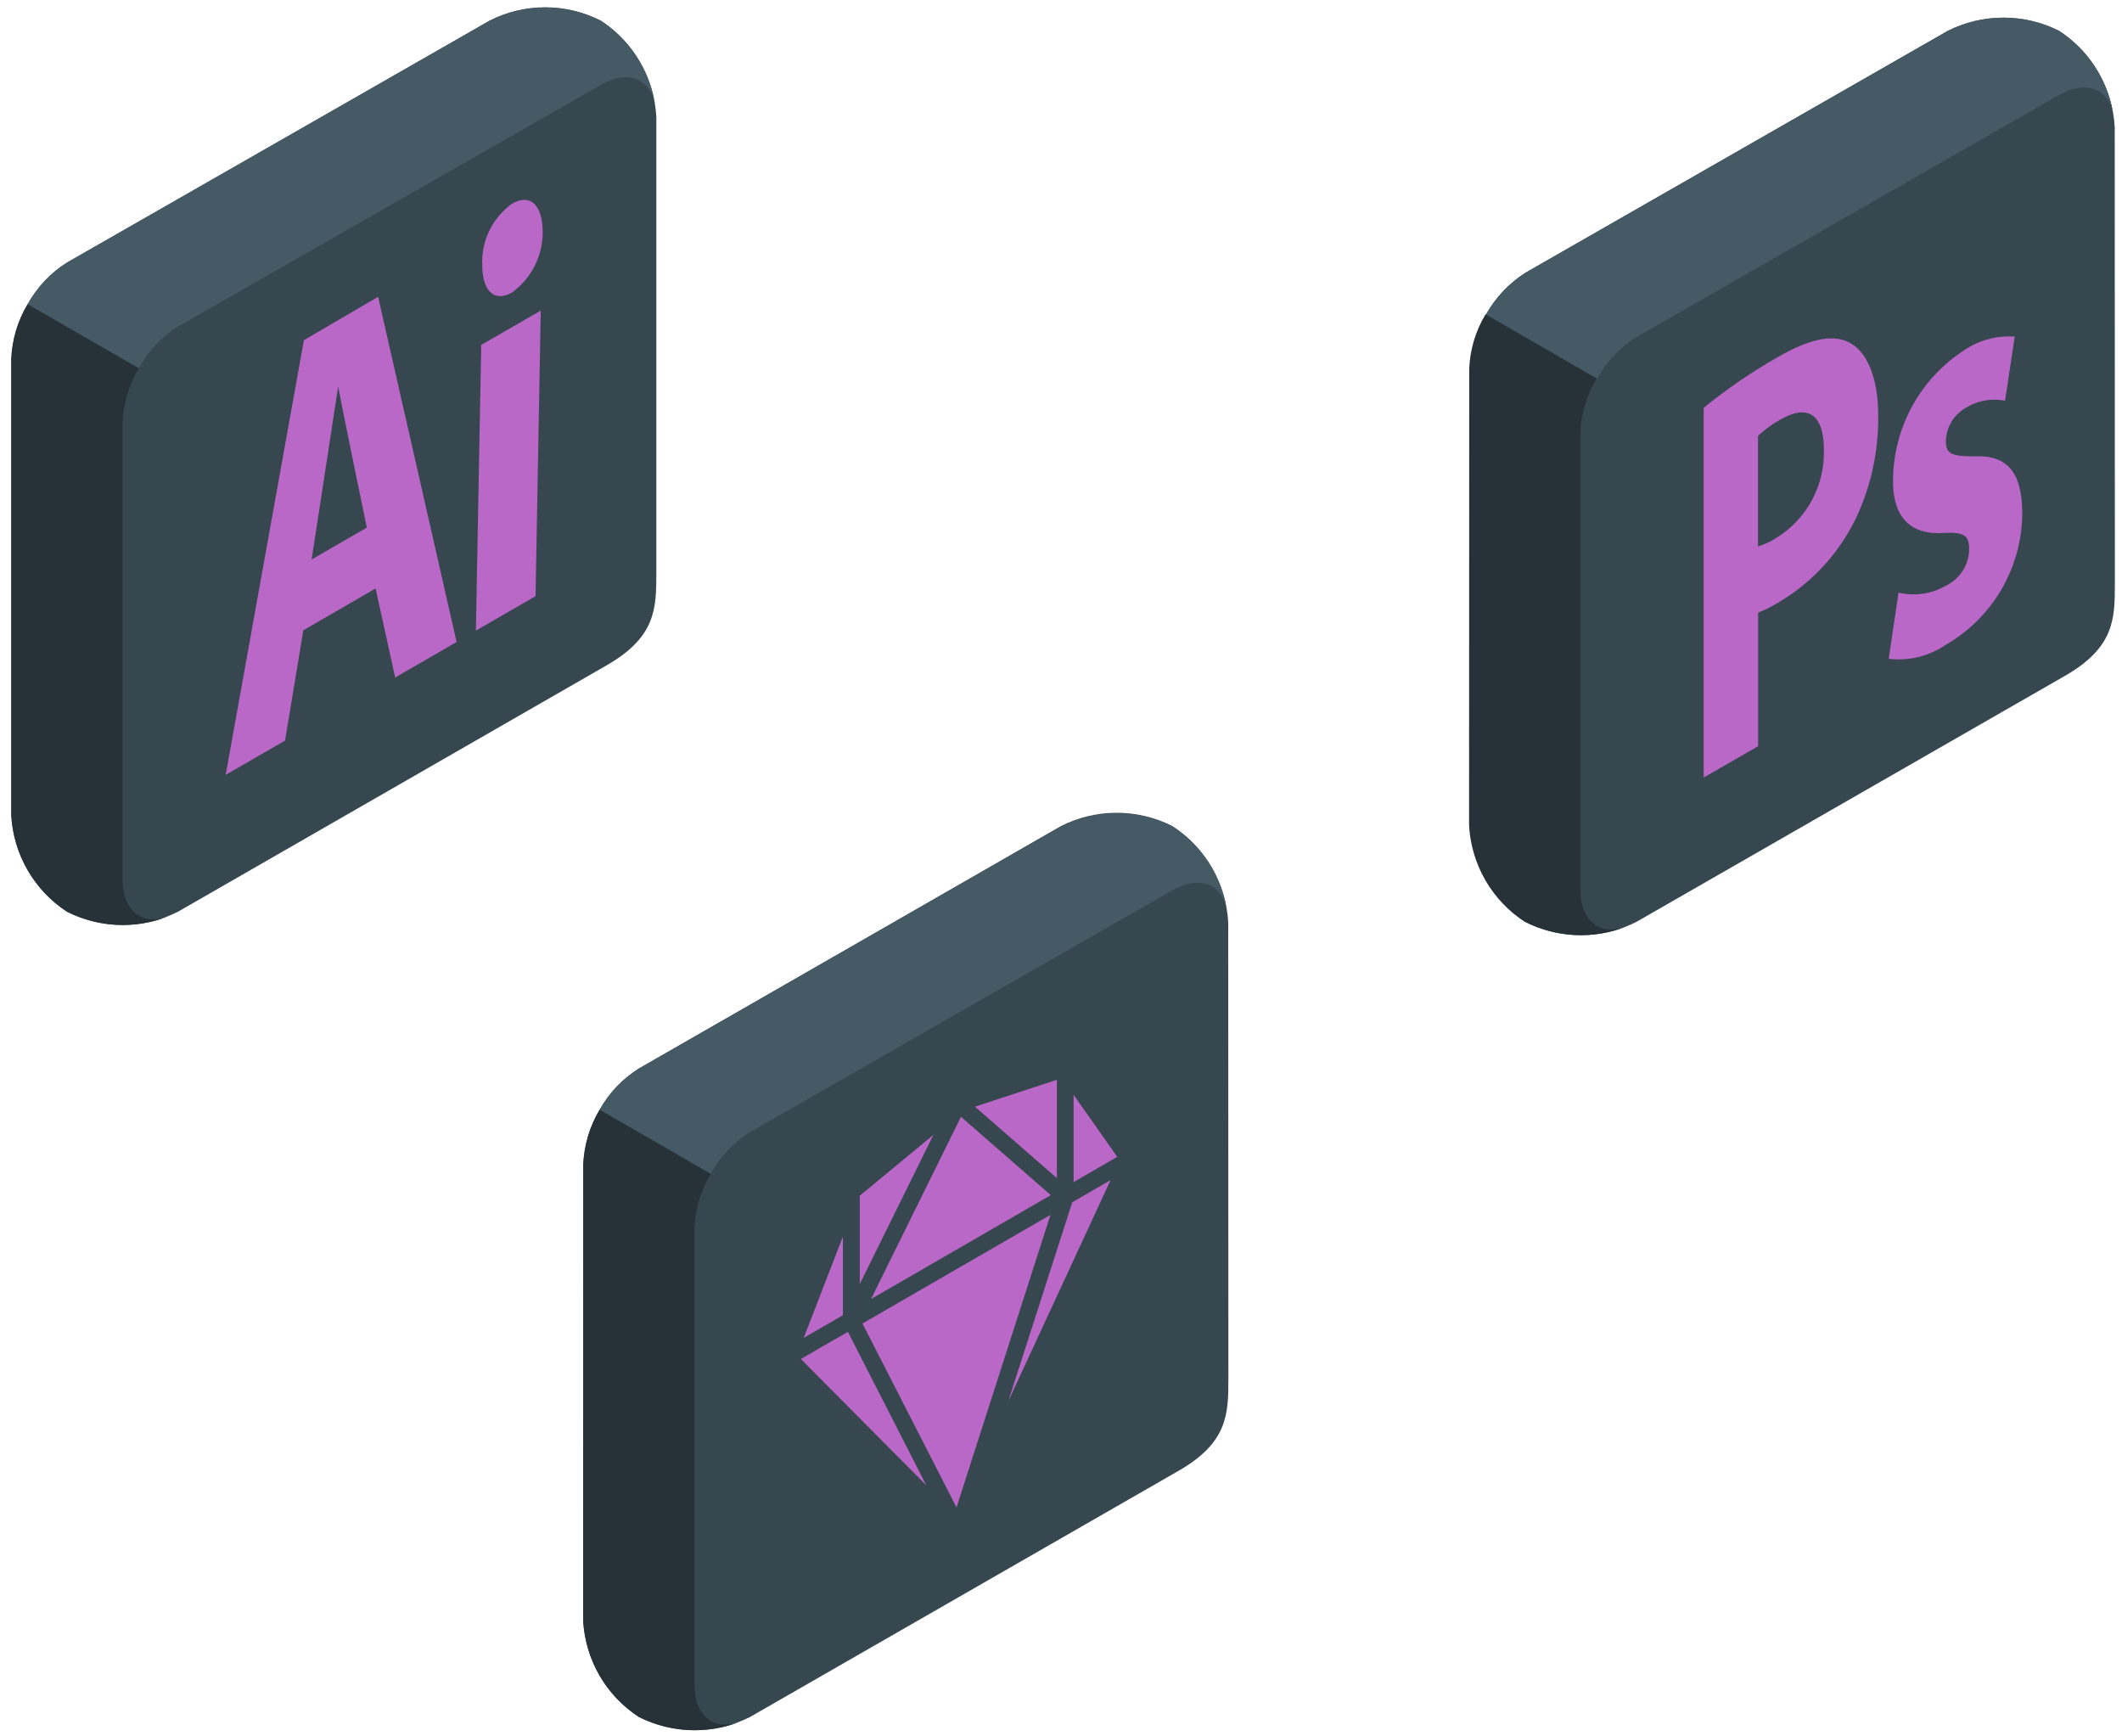 <svg width="143" height="117" viewBox="0 0 143 117" fill="none" xmlns="http://www.w3.org/2000/svg">
<path d="M44.23 7.88C44.159 6.58 43.782 5.315 43.13 4.187C42.479 3.059 41.571 2.101 40.48 1.39C39.32 0.798 38.037 0.49 36.735 0.49C35.433 0.49 34.15 0.798 32.99 1.39L4.51 17.7C3.419 18.411 2.51 19.369 1.859 20.496C1.207 21.624 0.831 22.89 0.76 24.19V54.93C0.831 56.232 1.208 57.498 1.86 58.627C2.511 59.757 3.419 60.717 4.51 61.43C5.671 62.017 6.954 62.323 8.255 62.323C9.556 62.323 10.839 62.017 12 61.43L40.83 44.86C44.2 42.94 44.23 41.02 44.23 38.62V7.88Z" fill="#37474F"/>
<path d="M0.76 54.93C0.831 56.232 1.208 57.498 1.86 58.627C2.511 59.757 3.419 60.717 4.51 61.43C5.565 61.964 6.721 62.268 7.902 62.322C9.083 62.375 10.261 62.177 11.36 61.74C9.6 62.41 8.26 61.4 8.26 59.26V28.51C8.307 27.208 8.681 25.939 9.35 24.82L1.86 20.5C1.184 21.616 0.805 22.886 0.76 24.19V54.93Z" fill="#263238"/>
<path d="M44.11 6.82C43.67 5.23 42.22 4.72 40.49 5.72L12 22C10.892 22.689 9.982 23.654 9.36 24.8L1.87 20.49C2.492 19.343 3.402 18.378 4.51 17.69L33 1.4C34.163 0.813 35.447 0.507 36.75 0.507C38.053 0.507 39.337 0.813 40.5 1.4C41.437 2.012 42.24 2.808 42.861 3.74C43.481 4.671 43.906 5.719 44.11 6.82Z" fill="#455A64"/>
<path d="M36.57 15.55C36.587 16.359 36.408 17.16 36.048 17.885C35.687 18.61 35.156 19.236 34.5 19.71C33.28 20.41 32.5 19.55 32.5 17.9C32.457 17.093 32.618 16.288 32.967 15.559C33.317 14.831 33.844 14.202 34.5 13.73C35.77 13 36.54 13.85 36.57 15.55Z" fill="#BA68C8"/>
<path d="M36.44 20.93L36.09 40.17L32.07 42.49L32.43 23.24L36.44 20.93Z" fill="#BA68C8"/>
<path d="M25.48 20L20.48 22.92L15.21 52.21L19.21 49.9L20.44 42.47L25.31 39.65L26.63 45.65L30.77 43.26L25.48 20ZM21 37.7C21 37.7 22.54 27.7 22.79 26.03C23.04 27.46 24.72 35.55 24.72 35.55L21 37.7Z" fill="#BA68C8"/>
<path d="M142.51 8.57C142.439 7.27 142.063 6.004 141.411 4.876C140.76 3.749 139.851 2.791 138.76 2.08C137.597 1.493 136.313 1.187 135.01 1.187C133.707 1.187 132.423 1.493 131.26 2.08L102.79 18.38C101.699 19.093 100.791 20.053 100.14 21.183C99.488 22.312 99.112 23.578 99.04 24.88V55.62C99.111 56.92 99.487 58.186 100.139 59.314C100.79 60.441 101.699 61.399 102.79 62.11C103.951 62.702 105.237 63.01 106.54 63.01C107.844 63.01 109.129 62.702 110.29 62.11L139.12 45.56C142.49 43.64 142.52 41.71 142.52 39.32L142.51 8.57Z" fill="#37474F"/>
<path d="M99 55.62C99.071 56.92 99.447 58.186 100.099 59.314C100.75 60.441 101.659 61.399 102.75 62.11C103.806 62.646 104.963 62.952 106.146 63.007C107.328 63.062 108.509 62.865 109.61 62.43C107.85 63.1 106.5 62.09 106.5 59.95V29.2C106.544 27.896 106.923 26.625 107.6 25.51L100.11 21.18C99.434 22.299 99.055 23.573 99.01 24.88L99 55.62Z" fill="#263238"/>
<path d="M142.38 7.5C141.95 5.91 140.5 5.41 138.76 6.4L110.28 22.71C109.17 23.396 108.259 24.361 107.64 25.51L100.15 21.19C100.775 20.046 101.684 19.081 102.79 18.39L131.26 2.08C132.424 1.498 133.708 1.195 135.01 1.195C136.312 1.195 137.596 1.498 138.76 2.08C139.7 2.69 140.506 3.486 141.128 4.417C141.75 5.349 142.176 6.398 142.38 7.5Z" fill="#455A64"/>
<path fill-rule="evenodd" clip-rule="evenodd" d="M136.28 34.54C136.276 36.347 135.798 38.121 134.892 39.685C133.986 41.249 132.686 42.547 131.12 43.45C129.996 44.218 128.632 44.552 127.28 44.39L127.94 39.93C129.02 40.19 130.158 40.026 131.12 39.47C131.589 39.248 131.986 38.899 132.265 38.462C132.545 38.025 132.695 37.519 132.7 37C132.7 36.07 132.34 35.84 130.96 35.91C128.49 36.07 127.54 34.55 127.57 32.36C127.58 30.608 128.028 28.885 128.873 27.35C129.719 25.815 130.934 24.515 132.41 23.57C133.401 22.911 134.583 22.598 135.77 22.68L135.12 27C134.235 26.822 133.316 26.979 132.54 27.44C132.12 27.664 131.767 27.996 131.519 28.402C131.271 28.809 131.137 29.274 131.13 29.75C131.13 30.61 131.59 30.75 133.04 30.75C135.31 30.64 136.25 31.86 136.28 34.54Z" fill="#BA68C8"/>
<path fill-rule="evenodd" clip-rule="evenodd" d="M124.81 23.19C123.72 22.47 122.09 22.74 119.81 24.06C118.05 25.058 116.378 26.202 114.81 27.48V52.39L118.48 50.28V41.28C118.92 41.105 119.345 40.894 119.75 40.65C122.058 39.317 123.911 37.32 125.07 34.92C126.089 32.757 126.602 30.391 126.57 28C126.57 25.55 125.87 23.85 124.81 23.19ZM119.7 36.25C119.318 36.495 118.904 36.687 118.47 36.82V29.37C118.931 28.936 119.445 28.563 120 28.26C121.86 27.19 122.9 27.97 122.91 30.26C122.951 31.453 122.676 32.636 122.113 33.688C121.549 34.74 120.716 35.624 119.7 36.25Z" fill="#BA68C8"/>
<path d="M82.77 62.15C82.697 60.848 82.318 59.581 81.663 58.453C81.007 57.325 80.095 56.368 79 55.66C77.837 55.073 76.553 54.767 75.25 54.767C73.947 54.767 72.663 55.073 71.5 55.66L43.05 72C41.959 72.711 41.05 73.669 40.399 74.796C39.747 75.924 39.371 77.189 39.3 78.49V109.2C39.371 110.5 39.747 111.766 40.399 112.894C41.05 114.021 41.959 114.979 43.05 115.69C44.213 116.277 45.497 116.583 46.8 116.583C48.103 116.583 49.387 116.277 50.55 115.69L79.38 99.13C82.75 97.21 82.78 95.28 82.78 92.89L82.77 62.15Z" fill="#37474F"/>
<path d="M39.3 109.2C39.371 110.5 39.747 111.766 40.399 112.894C41.05 114.021 41.959 114.979 43.05 115.69C44.107 116.222 45.265 116.525 46.447 116.578C47.629 116.631 48.809 116.434 49.91 116C48.15 116.67 46.8 115.66 46.8 113.52V82.78C46.845 81.476 47.224 80.206 47.9 79.09L40.41 74.77C39.733 75.885 39.354 77.156 39.31 78.46L39.3 109.2Z" fill="#263238"/>
<path d="M82.64 61.09C82.21 59.5 80.76 58.99 79.02 59.98L50.54 76.29C49.43 76.976 48.519 77.941 47.9 79.09L40.41 74.77C41.035 73.634 41.945 72.679 43.05 72L71.52 55.69C72.683 55.103 73.967 54.797 75.27 54.797C76.573 54.797 77.857 55.103 79.02 55.69C79.958 56.298 80.762 57.09 81.384 58.018C82.007 58.947 82.434 59.992 82.64 61.09Z" fill="#455A64"/>
<path d="M57.94 80.57V86.52L62.9 76.47L57.94 80.57Z" fill="#BA68C8"/>
<path d="M71.22 72.76L65.7 74.57L71.22 79.38V72.76Z" fill="#BA68C8"/>
<path d="M70.81 80.53L64.76 75.25L58.7 87.53L59.15 87.27L64.29 84.3L70.81 80.53Z" fill="#BA68C8"/>
<path d="M53.97 91.57L62.42 100.08L57.14 89.74L53.97 91.57Z" fill="#BA68C8"/>
<path d="M67.95 94.41L74.84 79.52L72.26 81.01L67.95 94.41Z" fill="#BA68C8"/>
<path d="M64.46 101.57L70.79 81.86L58.12 89.18L64.46 101.57Z" fill="#BA68C8"/>
<path d="M56.8 83.33L54.16 90.15L56.75 88.65L56.8 88.63V83.33Z" fill="#BA68C8"/>
<path d="M72.47 79.58L75.29 77.95L72.35 73.77V79.65L72.47 79.58Z" fill="#BA68C8"/>
</svg>
